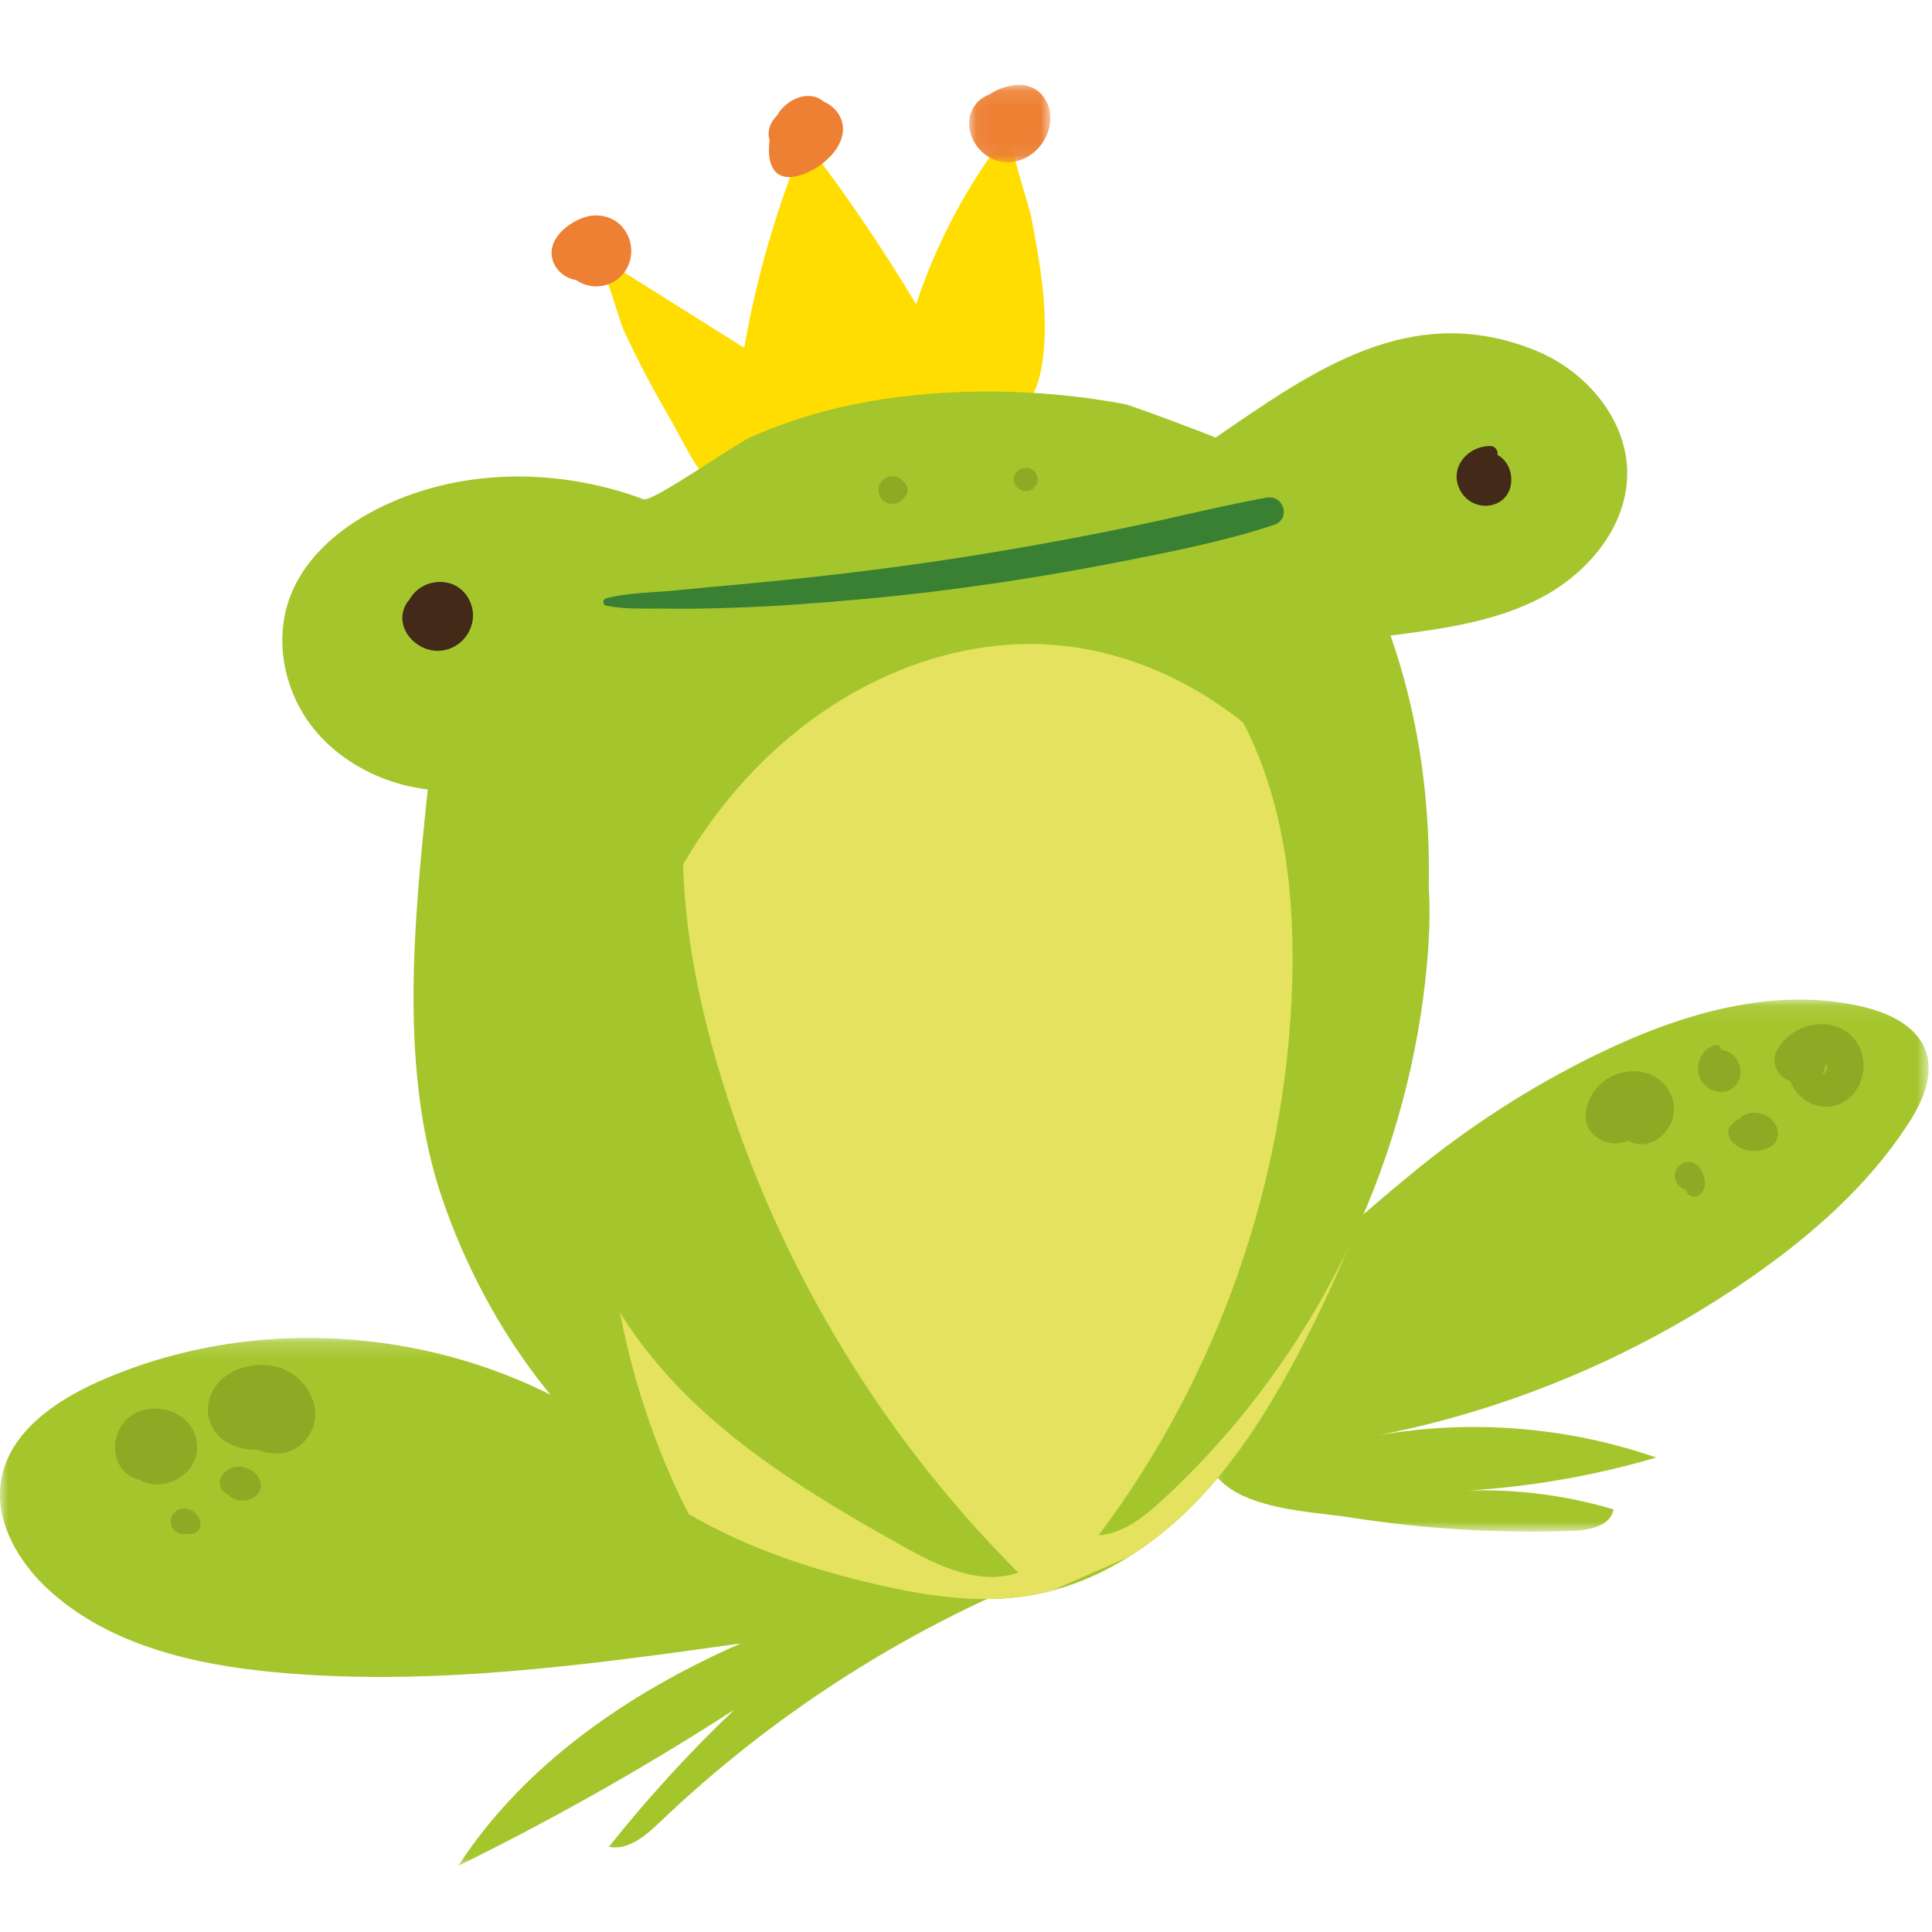 <?xml version="1.0" encoding="UTF-8"?>
<svg width="120px" height="120px" viewBox="0 0 120 120" version="1.1" xmlns="http://www.w3.org/2000/svg" xmlns:xlink="http://www.w3.org/1999/xlink">
    <!-- Generator: Sketch 51.1 (57501) - http://www.bohemiancoding.com/sketch -->
    <title>Frog4</title>
    <desc>Created with Sketch.</desc>
    <defs>
        <polygon id="path-1" points="0.244 0.085 45.226 0.085 45.226 33.129 0.244 33.129"></polygon>
        <polygon id="path-3" points="0 0.188 64.895 0.188 64.895 32.978 0 32.978"></polygon>
        <polygon id="path-5" points="0.06 0.108 5.107 0.108 5.107 4.918 0.06 4.918"></polygon>
    </defs>
    <g id="Frog4" stroke="none" stroke-width="1" fill="none" fill-rule="evenodd">
        <g id="Group" transform="translate(0, 5)">
            <path d="M36.73,10.641 C39.894,12.628 43.058,14.615 46.222,16.602 C46.998,12.184 48.257,7.852 49.971,3.709 C52.477,6.968 54.793,10.375 56.902,13.906 C58.208,9.938 60.226,6.206 62.829,2.943 C62.436,3.436 63.916,7.761 64.051,8.472 C64.566,11.174 65.089,14.058 64.824,16.819 C64.6,19.156 63.968,20.647 61.718,21.482 C57.279,23.129 52.31,23.526 47.799,25.231 C43.971,26.677 43.26,23.793 41.5,20.79 C40.513,19.106 39.606,17.373 38.782,15.603 C38.348,14.67 37.51,11.13 36.73,10.641" id="Fill-1" fill="#FFDD00"></path>
            <g id="Group-5" transform="translate(74.566, 57)">
                <mask id="mask-2" fill="white">
                    <use xlink:href="#path-1"></use>
                </mask>
                <g id="Clip-4"></g>
                <path d="M24.77,3.417 C29.877,0.949 35.68,-0.784 41.193,0.544 C42.785,0.928 44.482,1.724 45.04,3.268 C45.597,4.81 44.812,6.499 43.914,7.87 C41.426,11.671 37.948,14.728 34.224,17.32 C27.297,22.142 19.368,25.508 11.095,27.138 C16.826,26.141 22.807,26.625 28.305,28.53 C24.487,29.654 20.542,30.344 16.57,30.582 C19.633,30.48 22.712,30.875 25.651,31.749 C25.489,32.752 24.205,33.041 23.193,33.079 C18.55,33.253 13.892,32.974 9.302,32.253 C6.553,31.821 0.932,31.76 0.318,28.212 C-0.704,22.296 9.088,14.242 12.921,11.056 C16.545,8.045 20.529,5.467 24.77,3.417" id="Fill-3" fill="#A4C62C" mask="url(#mask-2)"></path>
            </g>
            <g id="Group-8" transform="translate(0, 77.913)">
                <mask id="mask-4" fill="white">
                    <use xlink:href="#path-3"></use>
                </mask>
                <g id="Clip-7"></g>
                <path d="M39.299,6.933 C30.043,-0.261 16.786,-1.865 6.09,2.915 C3.39,4.121 0.606,6.044 0.084,8.963 C-0.38,11.558 1.144,14.14 3.099,15.903 C6.854,19.29 12.077,20.49 17.105,20.956 C26.736,21.848 36.417,20.507 45.996,19.168 C39.093,22.202 32.578,26.643 28.463,32.978 C34.362,30.082 40.092,26.839 45.614,23.274 C42.823,25.928 40.218,28.778 37.821,31.796 C39.028,32.038 40.116,31.094 41.007,30.243 C47.901,23.654 56.056,18.399 64.895,14.847 L39.299,6.933 Z" id="Fill-6" fill="#A4C62C" mask="url(#mask-4)"></path>
            </g>
            <path d="M101.07,24.459 C101.039,27.718 98.64,30.578 95.768,32.1 C92.894,33.622 89.592,34.061 86.37,34.475 C89.717,44.045 89.303,54.426 86.577,64.283 C86.578,64.286 86.577,64.287 86.575,64.29 C85.189,69.304 83.204,74.182 80.812,78.749 C78.989,82.229 76.913,85.622 74.161,88.422 C72.941,89.663 71.577,90.784 70.1,91.704 C68.609,92.635 67.004,93.362 65.315,93.804 C64.902,93.915 64.483,94.007 64.06,94.08 C60.862,94.635 57.576,94.138 54.413,93.406 C50.363,92.471 46.372,91.139 42.779,89.044 C42.733,89.017 42.687,88.99 42.642,88.963 C35.444,84.712 30.254,77.492 27.512,69.577 C24.769,61.662 25.699,52.37 26.568,44.037 C23.782,43.701 21.081,42.335 19.363,40.106 C17.648,37.877 17.024,34.774 17.994,32.132 C18.957,29.507 21.306,27.614 23.827,26.417 C28.854,24.029 34.825,24.092 39.97,26.008 C40.522,26.213 45.686,22.562 46.624,22.149 C48.962,21.12 51.414,20.384 53.929,19.942 C59.055,19.04 64.75,19.136 69.856,20.099 C70.28,20.179 75.536,22.153 75.492,22.184 C81.511,18.066 87.63,13.597 95.41,16.785 C98.527,18.063 101.102,21.08 101.07,24.459" id="Fill-9" fill="#A4C62C"></path>
            <path d="M86.577,64.283 C86.578,64.286 86.577,64.287 86.575,64.29 C85.19,69.304 83.204,74.182 80.812,78.749 C78.989,82.229 76.913,85.622 74.161,88.422 C72.941,89.663 71.577,90.784 70.1,91.704 L65.315,93.804 C64.903,93.915 64.482,94.007 64.059,94.08 C60.862,94.635 57.576,94.138 54.413,93.406 C50.363,92.471 46.372,91.139 42.779,89.044 C42.356,88.232 41.965,87.403 41.604,86.571 C39.344,81.361 38.021,75.744 37.719,70.072 C37.382,63.765 38.326,57.335 40.934,51.589 C43.541,45.841 47.869,40.809 53.406,37.807 C56.658,36.044 60.323,34.99 64.019,34.996 C71.805,35.009 79.158,39.905 83.047,46.672 C86.078,51.949 87.134,58.191 86.577,64.283" id="Fill-11" fill="#E4E25F"></path>
            <path d="M37.637,32.613 C38.873,32.875 40.237,32.78 41.497,32.804 C42.855,32.831 44.215,32.788 45.572,32.746 C48.333,32.661 51.094,32.44 53.843,32.187 C59.293,31.686 64.731,30.856 70.098,29.791 C73.132,29.188 76.181,28.578 79.121,27.604 C80.203,27.246 79.757,25.713 78.656,25.911 C75.974,26.392 73.333,27.061 70.667,27.622 C68.052,28.173 65.424,28.668 62.789,29.121 C57.457,30.037 52.082,30.725 46.696,31.226 C45.151,31.37 43.603,31.504 42.059,31.662 C40.616,31.81 39.041,31.796 37.637,32.163 C37.422,32.219 37.409,32.564 37.637,32.613" id="Fill-13" fill="#398033"></path>
            <path d="M15.46,83.078 C15.703,82.932 15.589,82.583 15.453,82.401 C15.368,82.288 15.26,82.2 15.13,82.144 C15.139,82.147 15.011,82.095 15.063,82.116 C15.108,82.134 14.972,82.078 14.959,82.074 C14.847,82.041 14.733,82.051 14.621,82.078 C14.401,82.132 14.301,82.329 14.275,82.534 C14.203,83.118 14.665,83.683 15.23,83.78 C15.742,83.868 16.061,83.464 16.231,83.033 C16.35,82.729 16.351,82.414 16.288,82.098 C16.223,81.77 15.884,81.567 15.575,81.553 C14.991,81.525 14.314,81.919 14.179,82.512 C14.089,82.908 14.268,83.307 14.646,83.467 C15.033,83.631 15.422,83.472 15.654,83.136 C15.541,83.279 15.561,83.252 15.714,83.056 C15.741,82.99 15.769,82.924 15.797,82.858 C15.781,82.898 15.619,83.137 15.738,82.993 C15.782,82.94 15.596,83.094 15.742,83.001 C15.793,82.975 15.771,82.985 15.675,83.031 C15.707,83.022 15.739,83.015 15.771,83.01 C15.493,82.897 15.215,82.783 14.936,82.669 C14.897,82.571 14.89,82.561 14.915,82.637 C14.932,82.716 14.932,82.704 14.915,82.599 C14.93,82.611 14.921,82.742 14.914,82.752 C14.928,82.663 14.929,82.645 14.918,82.696 C14.913,82.722 14.906,82.746 14.897,82.771 C14.934,82.692 14.936,82.686 14.903,82.753 C14.886,82.783 14.868,82.812 14.848,82.839 C15.032,82.734 15.216,82.628 15.399,82.522 C15.368,82.526 15.337,82.527 15.305,82.525 C15.393,82.54 15.402,82.54 15.332,82.525 C15.302,82.516 15.273,82.505 15.244,82.492 C15.314,82.524 15.319,82.524 15.259,82.493 C15.207,82.459 15.207,82.46 15.26,82.498 C15.237,82.477 15.215,82.455 15.195,82.431 C15.231,82.475 15.232,82.471 15.2,82.422 C15.218,82.468 15.219,82.464 15.201,82.408 C15.129,82.586 15.056,82.764 14.984,82.942 C15.006,82.926 15.028,82.91 15.049,82.893 C15.158,82.817 15.173,82.802 15.094,82.848 C15.077,82.865 15.057,82.874 15.035,82.875 C15.031,82.879 15.062,82.87 15.086,82.88 C15.18,82.919 15.215,83.024 15.302,83.078 C15.348,83.108 15.414,83.107 15.46,83.078" id="Fill-15" fill="#8EAA25"></path>
            <path d="M9.439,84.786 C9.518,84.823 9.394,84.86 9.437,84.784 C9.437,84.785 9.439,84.785 9.439,84.786 M12.224,84.573 C11.91,82.267 8.526,81.703 7.44,83.733 C6.901,84.74 7.091,86.126 8.142,86.717 C8.303,86.808 8.47,86.873 8.64,86.916 C10.165,87.793 12.494,86.557 12.224,84.573" id="Fill-17" fill="#8EAA25"></path>
            <path d="M15.059,87.732 C15.113,87.717 15.183,87.721 15.059,87.732 M15.037,87.741 C15.038,87.74 15.039,87.74 15.039,87.74 C15.044,87.742 15.05,87.744 15.05,87.746 C15.046,87.744 15.042,87.742 15.037,87.741 M15.617,86.331 C15.374,86.175 15.085,86.095 14.797,86.094 C14.349,86.09 14.02,86.324 13.774,86.682 C13.471,87.125 13.748,87.641 14.163,87.837 C14.545,88.239 15.176,88.318 15.67,88.061 C16.049,87.864 16.303,87.514 16.185,87.07 C16.104,86.764 15.878,86.5 15.617,86.331" id="Fill-19" fill="#8EAA25"></path>
            <path d="M11.978,90.017 C12.004,89.988 12.029,89.958 12.053,89.926 C12.032,89.953 12.011,89.98 11.989,90.008 C11.986,90.011 11.982,90.014 11.978,90.017 M11.683,89.152 L11.686,89.152 C11.689,89.153 11.689,89.153 11.693,89.155 C11.749,89.18 11.724,89.169 11.683,89.152 M11.395,88.695 C11.252,88.695 11.118,88.732 10.995,88.804 C10.876,88.874 10.781,88.97 10.71,89.089 C10.567,89.335 10.567,89.647 10.71,89.892 C10.851,90.134 11.116,90.286 11.395,90.286 C11.46,90.286 11.52,90.276 11.579,90.262 C11.667,90.286 11.757,90.296 11.844,90.286 C12.003,90.267 12.159,90.232 12.273,90.108 C12.384,89.987 12.447,89.844 12.451,89.677 C12.457,89.421 12.339,89.159 12.147,88.99 C11.944,88.813 11.674,88.663 11.395,88.695" id="Fill-21" fill="#8EAA25"></path>
            <path d="M16.971,79.847 C15.83,79.645 14.571,79.906 13.712,80.723 C12.756,81.633 12.599,83.141 13.532,84.131 C14.154,84.791 15.12,85.094 16.043,85.05 C16.96,85.417 18.003,85.376 18.761,84.668 C20.575,82.977 19.125,80.23 16.971,79.847" id="Fill-23" fill="#8EAA25"></path>
            <path d="M113.45,61.459 C113.399,61.61 113.319,61.691 113.198,61.669 C113.306,61.508 113.372,61.316 113.391,61.099 C113.518,61.149 113.516,61.264 113.45,61.459 M114.425,58.923 C113.005,58.168 111.17,58.83 110.392,60.187 C110.031,60.817 110.256,61.616 110.865,61.994 C110.975,62.063 111.09,62.121 111.207,62.168 C111.303,62.423 111.441,62.667 111.629,62.89 C112.676,64.133 114.567,63.998 115.379,62.576 C116.11,61.296 115.756,59.632 114.425,58.923" id="Fill-25" fill="#8EAA25"></path>
            <path d="M106.739,61.479 C106.762,61.457 106.781,61.449 106.79,61.474 C106.799,61.501 106.773,61.495 106.739,61.479 M108.108,61.526 C108.075,60.845 107.533,60.241 106.876,60.203 C106.877,60.203 106.877,60.202 106.877,60.202 C106.921,60.069 106.798,59.878 106.646,59.899 C105.945,59.993 105.46,60.673 105.454,61.372 C105.447,62.113 106.057,62.765 106.79,62.826 C107.551,62.889 108.144,62.279 108.108,61.526" id="Fill-27" fill="#8EAA25"></path>
            <path d="M109.234,66.132 C109.271,66.117 109.308,66.106 109.344,66.088 C109.309,66.106 109.272,66.12 109.234,66.132 M108.538,64.17 C108.334,64.225 108.167,64.342 108.039,64.491 C107.792,64.586 107.615,64.764 107.453,64.984 C107.25,65.258 107.363,65.666 107.57,65.896 C108.176,66.567 109.196,66.659 109.965,66.231 C110.439,65.967 110.546,65.363 110.311,64.906 C109.983,64.265 109.213,63.987 108.538,64.17" id="Fill-29" fill="#8EAA25"></path>
            <path d="M99.165,62.583 C98.395,63.485 98.09,64.911 99.222,65.674 C99.863,66.107 100.508,66.09 101.116,65.855 C102.724,66.737 104.502,64.769 103.84,63.115 C103.048,61.138 100.447,61.082 99.165,62.583" id="Fill-31" fill="#8EAA25"></path>
            <path d="M105.295,67.292 C104.782,66.949 104.1,67.352 104.024,67.919 C103.964,68.364 104.307,68.835 104.746,68.897 C104.748,68.916 104.747,68.933 104.749,68.951 C104.807,69.351 105.367,69.433 105.615,69.181 C105.975,68.816 105.962,68.274 105.741,67.841 C105.675,67.609 105.503,67.432 105.295,67.292" id="Fill-33" fill="#8EAA25"></path>
            <path d="M56.285,25.128 C56.208,25.021 56.129,24.916 56.036,24.821 C55.791,24.57 55.404,24.507 55.088,24.641 C54.783,24.77 54.538,25.091 54.554,25.437 C54.567,25.741 54.717,26.032 54.984,26.189 C55.314,26.383 55.767,26.328 56.036,26.053 C56.129,25.958 56.208,25.853 56.285,25.745 C56.4,25.585 56.4,25.289 56.285,25.128" id="Fill-35" fill="#8EAA25"></path>
            <path d="M62.983,24.926 C62.987,24.94 62.991,24.954 62.994,24.968 C63.035,25.119 63.129,25.246 63.25,25.34 C63.294,25.384 63.347,25.414 63.407,25.431 C63.492,25.476 63.583,25.497 63.681,25.493 C63.7,25.495 63.718,25.497 63.736,25.499 C63.908,25.517 64.127,25.406 64.244,25.288 C64.368,25.163 64.462,24.958 64.454,24.778 C64.446,24.592 64.385,24.399 64.244,24.269 C64.112,24.148 63.922,24.039 63.736,24.058 C63.718,24.06 63.7,24.062 63.681,24.064 C63.618,24.072 63.555,24.081 63.492,24.089 C63.399,24.112 63.319,24.154 63.25,24.217 C63.128,24.311 63.035,24.437 62.994,24.589 C62.965,24.699 62.953,24.813 62.983,24.926" id="Fill-37" fill="#8EAA25"></path>
            <path d="M42.6,44.295 C42.006,49.851 42.935,55.476 44.474,60.846 C47.907,72.824 54.437,83.894 63.251,92.679 C60.839,93.515 58.25,92.257 56.022,91.009 C51.262,88.341 46.516,85.511 42.639,81.666 C38.762,77.82 35.785,72.817 35.341,67.366 L42.6,44.295 Z" id="Fill-39" fill="#A4C62C"></path>
            <path d="M76.046,37.907 C79.532,43.112 80.439,49.657 80.267,55.926 C79.926,68.278 75.659,80.492 68.239,90.355 C69.769,90.25 71.06,89.213 72.192,88.174 C81.021,80.061 86.873,68.758 88.413,56.847 C89.104,51.502 89.077,46.577 86.342,41.938 L76.046,37.907 Z" id="Fill-41" fill="#A4C62C"></path>
            <path d="M91.936,24.922 C91.937,24.911 91.938,24.901 91.939,24.89 C91.941,24.895 91.939,24.907 91.936,24.922 C91.936,24.922 91.936,24.922 91.936,24.922 M93.009,23.253 C93.065,23.015 92.876,22.715 92.604,22.707 C91.134,22.663 89.911,24.146 90.74,25.535 C91.597,26.97 93.844,26.591 93.868,24.818 C93.877,24.18 93.575,23.559 93.009,23.253" id="Fill-43" fill="#422918"></path>
            <path d="M27.256,33.273 C27.253,33.27 27.249,33.269 27.246,33.266 C27.212,33.23 27.216,33.233 27.256,33.273 M27.274,33.287 C27.271,33.284 27.267,33.282 27.264,33.279 C27.268,33.28 27.271,33.282 27.274,33.287 M25.424,32.258 C25.332,32.353 25.251,32.463 25.187,32.588 C24.467,34.001 25.848,35.485 27.269,35.422 C28.934,35.349 29.96,33.475 29.022,32.046 C28.135,30.695 26.129,30.94 25.424,32.258" id="Fill-45" fill="#422918"></path>
            <path d="M36.269,8.507 C35.489,8.774 34.584,9.423 34.331,10.239 C34.031,11.207 34.712,12.157 35.661,12.371 C35.704,12.381 35.747,12.388 35.79,12.395 C36.301,12.75 36.961,12.896 37.619,12.709 C39.254,12.244 39.727,10.21 38.566,9.007 C37.979,8.397 37.054,8.239 36.269,8.507" id="Fill-47" fill="#ED8033"></path>
            <path d="M51.161,1.307 C50.233,0.522 48.817,1.179 48.272,2.159 C48.206,2.232 48.142,2.305 48.082,2.38 C47.759,2.783 47.665,3.287 47.802,3.711 C47.639,4.925 47.904,6.221 49.367,5.966 C50.772,5.721 52.792,4.11 52.28,2.498 C52.105,1.949 51.676,1.534 51.161,1.307" id="Fill-49" fill="#ED8033"></path>
            <g id="Group-53" transform="translate(60.134, 0.16)">
                <mask id="mask-6" fill="white">
                    <use xlink:href="#path-5"></use>
                </mask>
                <g id="Clip-52"></g>
                <path d="M3.128,0.109 C2.535,0.128 1.866,0.335 1.334,0.696 C0.997,0.83 0.695,1.032 0.491,1.286 C-0.539,2.568 0.415,4.488 1.906,4.851 C3.664,5.28 5.321,3.578 5.084,1.845 C4.948,0.845 4.164,0.076 3.128,0.109" id="Fill-51" fill="#ED8033" mask="url(#mask-6)"></path>
            </g>
        </g>
    </g>
</svg>
